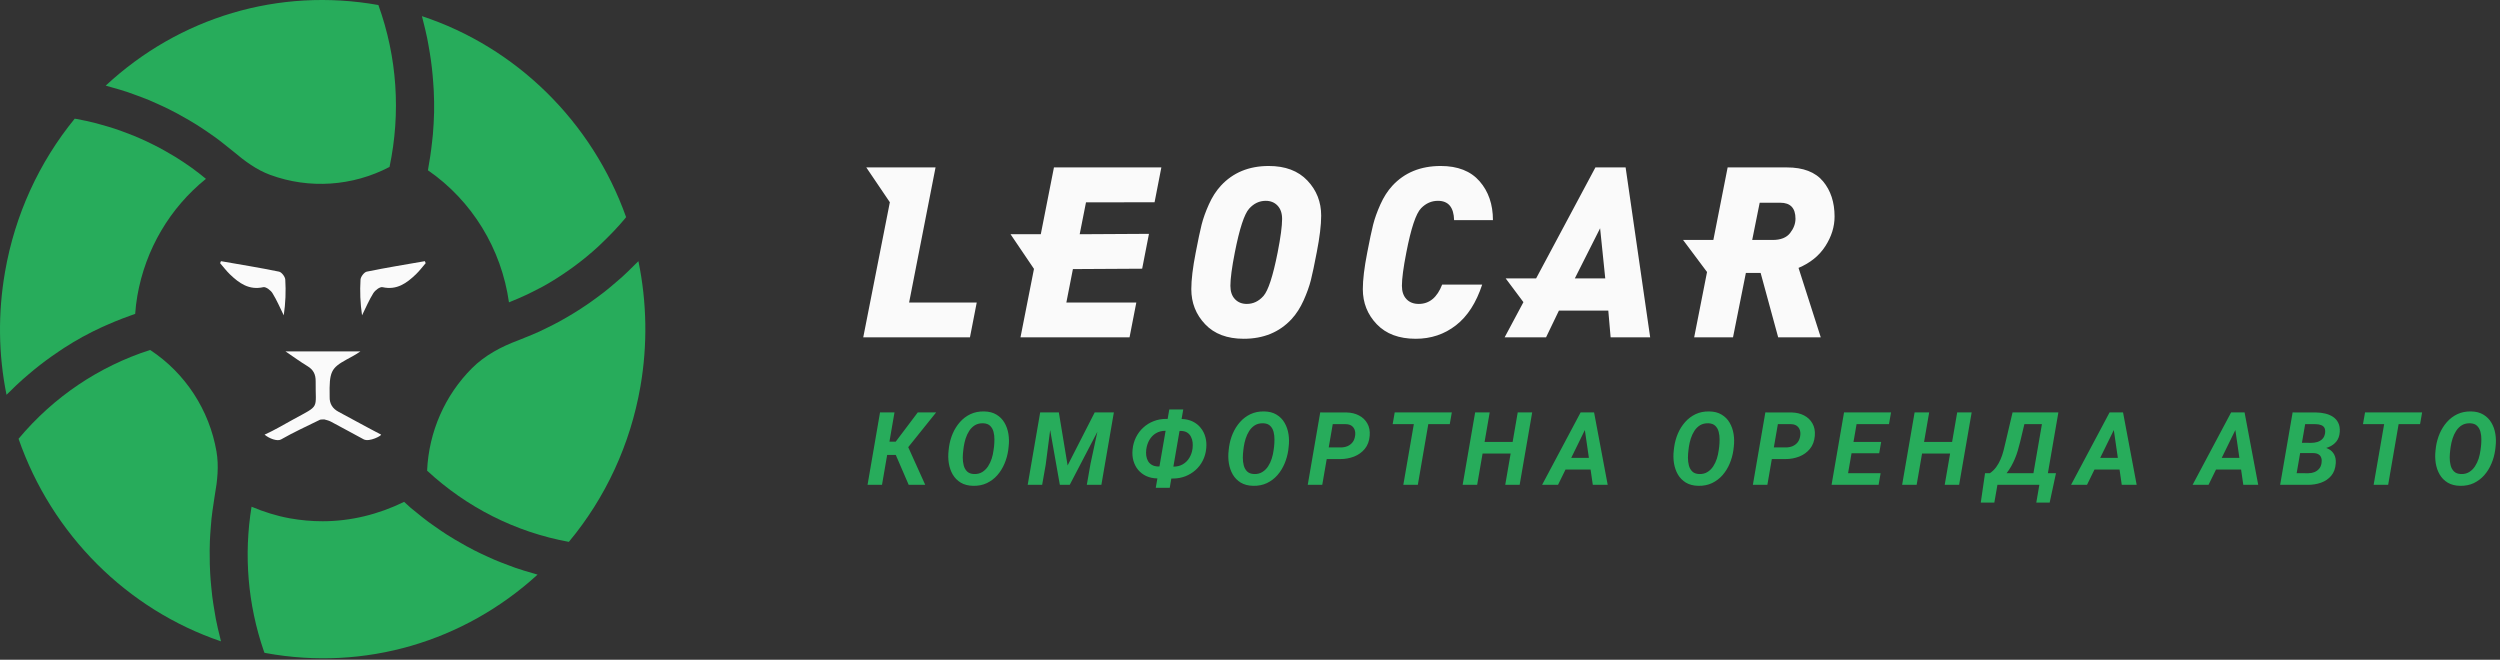 <svg width="216" height="57" viewBox="0 0 216 57" fill="none" xmlns="http://www.w3.org/2000/svg">
<rect x="0" y="0" width="216" height="57" fill="#333333" stroke="none"/>
<g clip-path="url(#clip0_1897_440)">
<path d="M154.665 20.135C154.356 20.534 153.851 20.733 153.149 20.733H151.39L152.037 17.516H153.817C154.693 17.516 155.13 17.977 155.13 18.898C155.13 19.325 154.975 19.737 154.665 20.135ZM157.709 21.27C158.241 20.444 158.507 19.592 158.507 18.712C158.507 17.475 158.173 16.458 157.507 15.661C156.839 14.864 155.798 14.465 154.383 14.465H149.268L148.034 20.733H145.418L147.488 23.502L146.376 29.147H149.732L150.844 23.579H152.118L153.635 29.147H157.314L155.393 23.146C156.404 22.72 157.177 22.094 157.709 21.27ZM121.509 21.806C121.252 23.111 121.125 24.074 121.125 24.692C121.125 25.187 121.256 25.572 121.52 25.847C121.781 26.122 122.136 26.259 122.58 26.259C123.497 26.259 124.171 25.703 124.602 24.589H128.06C127.547 26.157 126.793 27.329 125.795 28.105C124.798 28.882 123.638 29.27 122.318 29.27C120.875 29.27 119.754 28.851 118.952 28.012C118.149 27.174 117.748 26.164 117.748 24.981C117.748 24.17 117.876 23.111 118.132 21.806C118.335 20.747 118.503 19.95 118.638 19.413C118.773 18.877 118.982 18.293 119.265 17.661C119.548 17.028 119.892 16.492 120.296 16.052C121.348 14.911 122.742 14.341 124.482 14.341C125.95 14.341 127.069 14.781 127.837 15.661C128.605 16.541 128.99 17.661 128.99 19.022H125.634C125.606 17.909 125.141 17.351 124.238 17.351C123.685 17.351 123.2 17.564 122.783 17.991C122.338 18.445 121.914 19.716 121.509 21.806ZM110.39 21.806C109.985 23.854 109.574 25.112 109.157 25.579C108.752 26.033 108.274 26.259 107.721 26.259C107.303 26.259 106.963 26.122 106.7 25.847C106.437 25.572 106.306 25.187 106.306 24.692C106.306 24.074 106.434 23.111 106.69 21.806C107.094 19.757 107.505 18.5 107.923 18.032C108.328 17.578 108.806 17.351 109.359 17.351C109.776 17.351 110.117 17.489 110.379 17.764C110.642 18.039 110.774 18.424 110.774 18.918C110.774 19.537 110.646 20.499 110.39 21.806ZM109.621 14.341C107.909 14.341 106.528 14.911 105.477 16.052C105.073 16.492 104.729 17.028 104.446 17.661C104.162 18.293 103.954 18.877 103.818 19.413C103.684 19.95 103.516 20.747 103.313 21.806C103.057 23.111 102.929 24.17 102.929 24.981C102.929 26.164 103.327 27.174 104.122 28.012C104.917 28.851 106.029 29.27 107.458 29.27C109.17 29.27 110.552 28.7 111.603 27.559C112.007 27.119 112.35 26.582 112.634 25.95C112.917 25.318 113.126 24.734 113.261 24.198C113.395 23.662 113.564 22.864 113.766 21.806C114.021 20.499 114.15 19.441 114.15 18.63C114.15 17.448 113.753 16.437 112.957 15.598C112.162 14.76 111.05 14.341 109.621 14.341ZM97.718 14.465H100.341L99.755 17.475H97.125L97.124 17.481H93.83L93.285 20.238L99.27 20.204L98.683 23.215L92.699 23.249L92.133 26.136H98.178L97.592 29.147H88.17L89.336 23.23L87.31 20.236H89.925L90.467 17.481L91.06 14.471L91.061 14.465H94.356H97.718ZM78.547 26.136H84.39L83.804 29.147H74.584L76.883 17.474L74.847 14.465H77.475H77.477H80.831L78.547 26.136ZM136.065 24.053L138.249 19.723L138.694 24.053H136.065ZM137.844 14.465L132.718 24.058L132.719 24.053H130.09L131.624 26.106L130 29.147H133.578L134.69 26.837H138.957L139.158 29.147H142.575L140.453 14.465H137.844Z" fill="#FAFAFA"/>
<path d="M53.192 24.411C52.875 24.684 52.557 24.954 52.23 25.211C52.028 25.37 51.821 25.521 51.614 25.675C51.299 25.909 50.982 26.138 50.657 26.358C50.439 26.507 50.218 26.651 49.996 26.792C49.669 27.002 49.337 27.203 49.001 27.398C48.776 27.529 48.55 27.659 48.32 27.784C47.97 27.974 47.613 28.154 47.254 28.329C47.032 28.438 46.811 28.55 46.585 28.653C46.188 28.834 45.783 28.999 45.378 29.161C45.182 29.239 44.989 29.325 44.792 29.399C44.786 29.401 44.78 29.403 44.775 29.405C43.301 29.954 41.89 30.7 40.77 31.821C38.452 34.142 37.048 37.3 36.902 40.666C40.336 43.845 44.549 45.977 49.145 46.816C49.147 46.816 49.15 46.815 49.152 46.814C52.336 42.989 54.466 38.372 55.33 33.406C55.955 29.812 55.893 26.117 55.159 22.565C55.148 22.577 55.136 22.587 55.125 22.599C55.033 22.694 54.934 22.783 54.84 22.877C54.475 23.247 54.104 23.609 53.721 23.956C53.548 24.113 53.368 24.259 53.192 24.411Z" fill="#27AC5B"/>
<path d="M46.151 49.559C45.612 49.41 45.078 49.248 44.551 49.068C44.345 48.997 44.143 48.915 43.939 48.84C43.538 48.691 43.138 48.54 42.745 48.373C42.516 48.276 42.291 48.171 42.065 48.069C41.703 47.903 41.344 47.734 40.989 47.554C40.758 47.436 40.529 47.313 40.301 47.189C39.959 47.003 39.621 46.809 39.288 46.609C39.063 46.474 38.84 46.339 38.62 46.198C38.285 45.984 37.957 45.759 37.631 45.53C37.426 45.386 37.219 45.245 37.018 45.096C36.669 44.836 36.329 44.562 35.991 44.286C35.826 44.15 35.656 44.022 35.493 43.883C35.297 43.714 35.108 43.535 34.915 43.36C32.708 44.443 30.304 45.036 27.867 45.036C26.924 45.036 25.978 44.951 25.04 44.783C23.908 44.577 22.805 44.232 21.734 43.78C21.054 47.95 21.407 52.221 22.793 56.25C22.811 56.301 22.832 56.351 22.85 56.402C22.904 56.413 22.958 56.423 23.012 56.433C31.53 57.975 40.086 55.453 46.445 49.648C46.431 49.643 46.416 49.638 46.402 49.634C46.317 49.612 46.236 49.582 46.151 49.559Z" fill="#27AC5B"/>
<path d="M19.018 55.096C18.879 54.552 18.752 54.006 18.645 53.457C18.601 53.234 18.57 53.009 18.531 52.785C18.459 52.363 18.39 51.94 18.337 51.515C18.304 51.259 18.281 51.003 18.256 50.746C18.217 50.348 18.183 49.95 18.16 49.552C18.145 49.286 18.134 49.021 18.127 48.755C18.115 48.36 18.112 47.965 18.116 47.569C18.119 47.306 18.123 47.043 18.133 46.78C18.149 46.373 18.177 45.967 18.21 45.561C18.23 45.312 18.247 45.062 18.274 44.813C18.321 44.371 18.385 43.929 18.453 43.489C18.485 43.279 18.51 43.068 18.547 42.859C18.55 42.84 18.554 42.821 18.557 42.801C18.782 41.547 18.921 40.263 18.704 39.007C18.088 35.433 16.015 32.236 12.97 30.236C8.553 31.658 4.629 34.29 1.605 37.908C1.604 37.91 1.604 37.913 1.604 37.915C4.486 46.203 10.992 52.663 19.092 55.412C19.089 55.401 19.087 55.39 19.084 55.378C19.059 55.285 19.042 55.19 19.018 55.096Z" fill="#27AC5B"/>
<path d="M2.444 32.364C2.772 32.083 3.105 31.809 3.446 31.544C3.62 31.408 3.795 31.275 3.972 31.143C4.326 30.881 4.686 30.63 5.052 30.385C5.212 30.278 5.37 30.166 5.532 30.063C6.06 29.724 6.595 29.4 7.144 29.099C7.155 29.093 7.166 29.088 7.178 29.082C7.714 28.788 8.263 28.517 8.818 28.259C9 28.175 9.185 28.099 9.369 28.018C9.764 27.845 10.162 27.68 10.566 27.525C10.779 27.444 10.991 27.366 11.206 27.29C11.365 27.234 11.52 27.169 11.68 27.116C11.718 26.573 11.781 26.055 11.868 25.551C12.568 21.534 14.687 17.956 17.793 15.452C17.386 15.119 16.974 14.793 16.549 14.487C16.534 14.476 16.517 14.467 16.502 14.456C16.057 14.137 15.601 13.837 15.137 13.55C14.986 13.456 14.829 13.37 14.675 13.28C14.342 13.083 14.007 12.891 13.664 12.711C13.48 12.614 13.292 12.523 13.105 12.43C12.783 12.271 12.458 12.117 12.129 11.973C11.931 11.886 11.732 11.801 11.533 11.719C11.2 11.584 10.865 11.457 10.527 11.336C10.329 11.265 10.132 11.193 9.932 11.127C9.565 11.005 9.193 10.898 8.82 10.794C8.645 10.746 8.473 10.692 8.298 10.647C7.748 10.508 7.193 10.383 6.632 10.281C6.573 10.271 6.513 10.264 6.455 10.254C3.361 14.04 1.286 18.59 0.437 23.473C-0.185 27.05 -0.142 30.614 0.563 34.11C0.573 34.099 0.585 34.09 0.595 34.08C0.661 34.012 0.732 33.949 0.798 33.882C1.181 33.499 1.571 33.127 1.973 32.769C2.127 32.631 2.286 32.499 2.444 32.364Z" fill="#27AC5B"/>
<path d="M9.588 7.529C10.075 7.662 10.559 7.803 11.037 7.962C11.261 8.036 11.479 8.122 11.7 8.202C12.086 8.342 12.472 8.484 12.851 8.641C13.091 8.74 13.326 8.847 13.562 8.953C13.916 9.111 14.267 9.273 14.614 9.446C14.853 9.565 15.09 9.689 15.326 9.815C15.663 9.995 15.996 10.183 16.326 10.378C16.556 10.513 16.785 10.649 17.01 10.791C17.343 11.001 17.67 11.22 17.995 11.445C18.203 11.589 18.414 11.729 18.619 11.879C18.969 12.135 19.31 12.406 19.649 12.679C19.817 12.814 19.988 12.942 20.153 13.081C20.164 13.09 20.174 13.098 20.185 13.107C21.149 13.924 22.177 14.682 23.357 15.114C26.714 16.342 30.454 16.099 33.655 14.424C34.636 9.764 34.318 4.942 32.694 0.44C32.692 0.438 32.69 0.436 32.688 0.434C24.09 -1.101 15.491 1.486 9.134 7.397C9.149 7.401 9.163 7.406 9.178 7.41C9.316 7.446 9.45 7.491 9.588 7.529Z" fill="#27AC5B"/>
<path d="M36.456 1.396C36.459 1.41 36.462 1.425 36.466 1.439C36.493 1.536 36.513 1.636 36.539 1.734C36.676 2.254 36.8 2.778 36.909 3.304C36.953 3.514 36.988 3.725 37.026 3.936C37.104 4.359 37.173 4.783 37.232 5.208C37.263 5.436 37.292 5.663 37.318 5.891C37.368 6.325 37.404 6.76 37.434 7.196C37.447 7.4 37.466 7.602 37.475 7.806C37.505 8.436 37.518 9.068 37.506 9.699C37.506 9.725 37.503 9.751 37.503 9.776C37.489 10.385 37.453 10.994 37.402 11.602C37.384 11.806 37.359 12.008 37.337 12.211C37.291 12.65 37.236 13.088 37.169 13.525C37.135 13.748 37.098 13.969 37.059 14.191C37.029 14.365 37.007 14.539 36.973 14.713C40.787 17.341 43.33 21.509 43.974 26.124C44.041 26.097 44.106 26.067 44.172 26.04C44.998 25.71 45.802 25.336 46.584 24.919C46.679 24.869 46.777 24.824 46.871 24.772C47.668 24.335 48.435 23.844 49.18 23.319C49.319 23.221 49.459 23.122 49.597 23.02C50.323 22.486 51.023 21.914 51.69 21.299C51.8 21.198 51.905 21.091 52.013 20.988C52.701 20.331 53.365 19.644 53.982 18.904C53.988 18.896 53.994 18.889 54.001 18.881C54.033 18.841 54.063 18.801 54.096 18.761C51.15 10.492 44.588 4.081 36.456 1.396Z" fill="#27AC5B"/>
<path d="M31.686 23.471C31.463 23.517 31.165 23.91 31.149 24.158C31.088 25.167 31.124 26.183 31.281 27.245C31.6 26.602 31.879 25.932 32.258 25.326C32.416 25.074 32.826 24.762 33.05 24.812C34.278 25.087 35.132 24.473 35.937 23.698C36.242 23.405 36.499 23.06 36.778 22.738C36.754 22.681 36.731 22.623 36.707 22.565C35.031 22.858 33.352 23.129 31.686 23.471Z" fill="#FAFAFA"/>
<path d="M28.482 34.292C28.482 34.266 28.483 34.24 28.482 34.215C28.442 32.132 28.597 31.805 29.942 31.064C30.24 30.9 30.672 30.686 31.141 30.36H24.664C25.41 30.864 25.968 31.274 26.558 31.63C27.066 31.936 27.28 32.333 27.273 32.946C27.244 35.415 27.69 34.951 25.321 36.247C24.505 36.693 23.704 37.176 22.859 37.553C23.252 37.888 23.959 38.153 24.278 37.97C25.365 37.348 26.506 36.827 27.63 36.274C27.714 36.232 27.827 36.253 28.015 36.237C28.15 36.28 28.376 36.318 28.57 36.42C29.526 36.922 30.468 37.451 31.421 37.958C31.919 38.223 33.035 37.606 32.92 37.547C31.689 36.912 30.48 36.234 29.257 35.583C28.737 35.307 28.467 34.893 28.482 34.292Z" fill="#FAFAFA"/>
<path d="M23.539 25.326C23.918 25.932 24.197 26.602 24.516 27.245C24.673 26.183 24.709 25.167 24.648 24.158C24.633 23.91 24.334 23.517 24.111 23.471C22.445 23.129 20.766 22.858 19.09 22.565C19.067 22.623 19.043 22.681 19.019 22.738C19.298 23.059 19.556 23.404 19.86 23.698C20.665 24.473 21.52 25.087 22.747 24.812C22.971 24.762 23.381 25.074 23.539 25.326Z" fill="#FAFAFA"/>
<path d="M77.283 35.634L76.205 41.889H74.956L76.034 35.634H77.283ZM80.881 35.634L77.933 39.307H76.376L76.419 38.16H77.39L79.294 35.634H80.881ZM78.511 41.889L77.279 39.037L78.258 38.164L79.94 41.889H78.511ZM87.145 38.594L87.111 38.895C87.054 39.296 86.947 39.683 86.79 40.055C86.633 40.427 86.428 40.76 86.174 41.051C85.92 41.341 85.618 41.57 85.267 41.739C84.919 41.905 84.524 41.984 84.082 41.975C83.66 41.967 83.302 41.875 83.008 41.7C82.717 41.523 82.486 41.288 82.315 40.996C82.147 40.704 82.034 40.378 81.977 40.02C81.92 39.66 81.914 39.29 81.96 38.912L81.994 38.616C82.051 38.215 82.158 37.829 82.315 37.46C82.475 37.09 82.681 36.761 82.935 36.472C83.192 36.18 83.494 35.95 83.842 35.784C84.193 35.618 84.587 35.54 85.023 35.548C85.445 35.554 85.802 35.645 86.093 35.823C86.386 35.998 86.618 36.231 86.786 36.523C86.957 36.813 87.071 37.138 87.128 37.499C87.185 37.857 87.191 38.222 87.145 38.594ZM85.84 38.912L85.883 38.603C85.906 38.408 85.917 38.197 85.917 37.971C85.92 37.742 85.894 37.523 85.84 37.314C85.786 37.102 85.689 36.929 85.549 36.794C85.412 36.657 85.214 36.582 84.955 36.571C84.675 36.562 84.436 36.618 84.236 36.738C84.039 36.858 83.874 37.022 83.74 37.228C83.609 37.431 83.504 37.655 83.427 37.898C83.353 38.139 83.299 38.375 83.265 38.607L83.226 38.916C83.201 39.108 83.186 39.32 83.183 39.552C83.183 39.781 83.211 40.002 83.265 40.214C83.319 40.423 83.416 40.596 83.556 40.734C83.695 40.871 83.895 40.946 84.155 40.957C84.431 40.966 84.668 40.908 84.865 40.785C85.064 40.662 85.231 40.499 85.365 40.295C85.499 40.089 85.605 39.866 85.682 39.625C85.759 39.382 85.812 39.144 85.84 38.912ZM90.466 35.634H91.484L92.242 40.214L94.582 35.634H95.686L92.425 41.889H91.57L90.466 35.634ZM89.871 35.634H90.932L90.346 40.166L90.042 41.889H88.793L89.871 35.634ZM95.172 35.634H96.237L95.159 41.889H93.901L94.222 40.059L95.172 35.634ZM100.748 36.193L102.091 36.201C102.447 36.21 102.765 36.281 103.045 36.416C103.325 36.551 103.557 36.735 103.742 36.97C103.931 37.202 104.066 37.471 104.149 37.778C104.231 38.081 104.254 38.408 104.217 38.757C104.18 39.136 104.08 39.483 103.918 39.801C103.758 40.116 103.548 40.389 103.289 40.618C103.029 40.847 102.734 41.026 102.403 41.155C102.072 41.281 101.719 41.344 101.342 41.344L99.999 41.335C99.639 41.33 99.32 41.262 99.04 41.133C98.764 41.004 98.53 40.827 98.339 40.6C98.151 40.374 98.014 40.111 97.928 39.81C97.843 39.509 97.818 39.183 97.855 38.831C97.892 38.449 97.991 38.099 98.151 37.778C98.313 37.454 98.524 37.175 98.784 36.94C99.043 36.702 99.34 36.519 99.674 36.39C100.007 36.258 100.365 36.193 100.748 36.193ZM100.701 37.219C100.384 37.219 100.107 37.291 99.87 37.434C99.636 37.577 99.448 37.771 99.306 38.014C99.166 38.258 99.076 38.533 99.036 38.839C99.013 39.022 99.013 39.201 99.036 39.376C99.062 39.548 99.113 39.703 99.19 39.84C99.27 39.975 99.38 40.084 99.52 40.166C99.659 40.249 99.833 40.295 100.042 40.304L101.393 40.317C101.701 40.317 101.971 40.248 102.202 40.111C102.436 39.973 102.623 39.787 102.763 39.552C102.905 39.317 102.997 39.051 103.036 38.753C103.059 38.57 103.061 38.389 103.041 38.212C103.021 38.034 102.972 37.874 102.895 37.731C102.821 37.584 102.716 37.467 102.579 37.378C102.442 37.289 102.268 37.241 102.057 37.232L100.701 37.219ZM102.232 35.376L101.064 42.147H99.858L101.026 35.376H102.232ZM111.341 38.594L111.307 38.895C111.25 39.296 111.143 39.683 110.986 40.055C110.829 40.427 110.624 40.76 110.37 41.051C110.116 41.341 109.814 41.57 109.463 41.739C109.115 41.905 108.72 41.984 108.278 41.975C107.856 41.967 107.498 41.875 107.204 41.7C106.913 41.523 106.682 41.288 106.511 40.996C106.343 40.704 106.23 40.378 106.173 40.02C106.116 39.66 106.11 39.29 106.156 38.912L106.19 38.616C106.247 38.215 106.354 37.829 106.511 37.46C106.671 37.09 106.878 36.761 107.132 36.472C107.388 36.18 107.691 35.95 108.039 35.784C108.389 35.618 108.783 35.54 109.219 35.548C109.641 35.554 109.998 35.645 110.289 35.823C110.583 35.998 110.814 36.231 110.982 36.523C111.153 36.813 111.267 37.138 111.324 37.499C111.381 37.857 111.387 38.222 111.341 38.594ZM110.037 38.912L110.079 38.603C110.102 38.408 110.113 38.197 110.113 37.971C110.116 37.742 110.091 37.523 110.037 37.314C109.982 37.102 109.885 36.929 109.745 36.794C109.609 36.657 109.41 36.582 109.151 36.571C108.871 36.562 108.632 36.618 108.432 36.738C108.235 36.858 108.07 37.022 107.936 37.228C107.805 37.431 107.701 37.655 107.624 37.898C107.549 38.139 107.495 38.375 107.461 38.607L107.422 38.916C107.397 39.108 107.383 39.32 107.38 39.552C107.38 39.781 107.407 40.002 107.461 40.214C107.515 40.423 107.612 40.596 107.752 40.734C107.892 40.871 108.091 40.946 108.351 40.957C108.628 40.966 108.864 40.908 109.061 40.785C109.261 40.662 109.428 40.499 109.562 40.295C109.696 40.089 109.801 39.866 109.878 39.625C109.955 39.382 110.008 39.144 110.037 38.912ZM115.8 39.664L114.187 39.66L114.363 38.654L115.843 38.658C116.054 38.658 116.248 38.621 116.425 38.547C116.602 38.469 116.747 38.358 116.861 38.212C116.975 38.066 117.048 37.882 117.079 37.662C117.108 37.476 117.098 37.308 117.049 37.159C117.001 37.01 116.915 36.89 116.793 36.798C116.67 36.707 116.512 36.657 116.318 36.648L115.15 36.644L114.243 41.889H112.989L114.067 35.634L116.356 35.638C116.753 35.647 117.106 35.733 117.417 35.896C117.728 36.057 117.968 36.285 118.136 36.584C118.307 36.879 118.376 37.235 118.341 37.653C118.304 38.109 118.163 38.485 117.918 38.783C117.673 39.081 117.363 39.303 116.989 39.449C116.619 39.592 116.222 39.664 115.8 39.664ZM123.579 35.634L122.501 41.889H121.247L122.33 35.634H123.579ZM125.436 35.634L125.26 36.644H120.327L120.503 35.634H125.436ZM131.054 38.182L130.878 39.187H127.717L127.892 38.182H131.054ZM128.709 35.634L127.627 41.889H126.373L127.452 35.634H128.709ZM132.38 35.634L131.298 41.889H130.053L131.131 35.634H132.38ZM137.121 36.768L134.614 41.889H133.237L136.565 35.634H137.447L137.121 36.768ZM137.618 41.889L136.856 36.635L136.903 35.634H137.729L138.905 41.889H137.618ZM137.934 39.561L137.759 40.57H134.554L134.73 39.561H137.934ZM149.8 38.594L149.765 38.895C149.708 39.296 149.601 39.683 149.445 40.055C149.288 40.427 149.082 40.76 148.829 41.051C148.575 41.341 148.272 41.57 147.921 41.739C147.573 41.905 147.178 41.984 146.736 41.975C146.314 41.967 145.956 41.875 145.663 41.7C145.372 41.523 145.141 41.288 144.969 40.996C144.801 40.704 144.689 40.378 144.631 40.02C144.574 39.66 144.569 39.29 144.614 38.912L144.649 38.616C144.706 38.215 144.813 37.829 144.969 37.46C145.129 37.09 145.336 36.761 145.59 36.472C145.846 36.18 146.149 35.95 146.497 35.784C146.848 35.618 147.241 35.54 147.678 35.548C148.1 35.554 148.456 35.645 148.747 35.823C149.041 35.998 149.272 36.231 149.44 36.523C149.611 36.813 149.725 37.138 149.782 37.499C149.84 37.857 149.845 38.222 149.8 38.594ZM148.495 38.912L148.537 38.603C148.56 38.408 148.572 38.197 148.572 37.971C148.575 37.742 148.549 37.523 148.495 37.314C148.441 37.102 148.344 36.929 148.204 36.794C148.067 36.657 147.869 36.582 147.609 36.571C147.33 36.562 147.09 36.618 146.89 36.738C146.694 36.858 146.528 37.022 146.394 37.228C146.263 37.431 146.159 37.655 146.082 37.898C146.008 38.139 145.953 38.375 145.919 38.607L145.881 38.916C145.855 39.108 145.841 39.32 145.838 39.552C145.838 39.781 145.865 40.002 145.919 40.214C145.973 40.423 146.07 40.596 146.21 40.734C146.35 40.871 146.549 40.946 146.809 40.957C147.086 40.966 147.322 40.908 147.519 40.785C147.719 40.662 147.886 40.499 148.02 40.295C148.154 40.089 148.259 39.866 148.337 39.625C148.413 39.382 148.466 39.144 148.495 38.912ZM154.258 39.664L152.645 39.66L152.821 38.654L154.301 38.658C154.512 38.658 154.706 38.621 154.883 38.547C155.06 38.469 155.205 38.358 155.319 38.212C155.433 38.066 155.506 37.882 155.538 37.662C155.566 37.476 155.556 37.308 155.508 37.159C155.459 37.01 155.374 36.89 155.251 36.798C155.128 36.707 154.97 36.657 154.776 36.648L153.608 36.644L152.701 41.889H151.448L152.526 35.634L154.815 35.638C155.211 35.647 155.565 35.733 155.876 35.896C156.186 36.057 156.426 36.285 156.594 36.584C156.765 36.879 156.834 37.235 156.8 37.653C156.763 38.109 156.621 38.485 156.376 38.783C156.131 39.081 155.821 39.303 155.448 39.449C155.077 39.592 154.681 39.664 154.258 39.664ZM162.486 40.884L162.311 41.889H159.089L159.261 40.884H162.486ZM160.583 35.634L159.5 41.889H158.247L159.325 35.634H160.583ZM162.533 38.182L162.362 39.161H159.56L159.731 38.182H162.533ZM163.385 35.634L163.209 36.644H159.992L160.172 35.634H163.385ZM169.025 38.182L168.849 39.187H165.687L165.863 38.182H169.025ZM166.68 35.634L165.598 41.889H164.344L165.422 35.634H166.68ZM170.351 35.634L169.268 41.889H168.023L169.101 35.634H170.351ZM176.735 40.884L176.559 41.889H172.204L172.38 40.884H176.735ZM172.752 40.884L172.311 43.423H171.139L171.507 40.884H172.752ZM177.637 40.884L177.09 43.427H175.935L176.375 40.884H177.637ZM176.957 35.634L176.782 36.644H173.868L174.044 35.634H176.957ZM177.843 35.634L176.765 41.889H175.515L176.598 35.634H177.843ZM173.885 35.634H175.148L174.54 38.177C174.48 38.432 174.413 38.681 174.339 38.925C174.268 39.168 174.184 39.405 174.086 39.634C173.992 39.86 173.885 40.079 173.766 40.291C173.646 40.5 173.512 40.701 173.364 40.893C173.218 41.082 173.055 41.261 172.876 41.43C172.696 41.596 172.498 41.749 172.281 41.889H171.498L171.644 40.884L171.913 40.893C172.133 40.744 172.318 40.566 172.469 40.36C172.621 40.151 172.747 39.926 172.85 39.685C172.953 39.445 173.037 39.197 173.102 38.942C173.171 38.684 173.232 38.431 173.286 38.182L173.885 35.634ZM182.824 36.768L180.317 41.889H178.939L182.267 35.634H183.149L182.824 36.768ZM183.32 41.889L182.558 36.635L182.605 35.634H183.431L184.608 41.889H183.32ZM183.637 39.561L183.461 40.57H180.257L180.432 39.561H183.637ZM193.324 36.768L190.817 41.889H189.44L192.768 35.634H193.649L193.324 36.768ZM193.821 41.889L193.059 36.635L193.107 35.634H193.931L195.109 41.889H193.821ZM194.137 39.561L193.962 40.57H190.758L190.933 39.561H194.137ZM199.901 39.144H198.291L198.442 38.259L199.682 38.263C199.87 38.263 200.051 38.237 200.221 38.186C200.396 38.132 200.541 38.044 200.657 37.924C200.777 37.801 200.853 37.636 200.886 37.43C200.91 37.235 200.893 37.082 200.834 36.97C200.773 36.858 200.678 36.778 200.547 36.73C200.419 36.678 200.267 36.651 200.089 36.648L199.166 36.644L198.257 41.889H197.004L198.082 35.634L200.128 35.638C200.396 35.641 200.655 35.673 200.907 35.733C201.158 35.793 201.379 35.888 201.573 36.016C201.768 36.145 201.918 36.316 202.023 36.528C202.131 36.74 202.175 37 202.156 37.31C202.135 37.648 202.038 37.925 201.865 38.143C201.691 38.358 201.469 38.52 201.196 38.629C200.929 38.737 200.642 38.8 200.333 38.818L199.901 39.144ZM199.392 41.889H197.449L198.109 40.884L199.43 40.888C199.619 40.888 199.794 40.857 199.956 40.794C200.122 40.728 200.261 40.63 200.371 40.502C200.482 40.373 200.552 40.208 200.581 40.008C200.608 39.839 200.6 39.691 200.56 39.565C200.52 39.436 200.446 39.337 200.337 39.269C200.232 39.197 200.091 39.157 199.914 39.148L198.648 39.144L198.806 38.259L200.261 38.263L200.474 38.607C200.754 38.621 200.996 38.686 201.202 38.8C201.409 38.912 201.568 39.071 201.676 39.277C201.785 39.483 201.829 39.731 201.809 40.02C201.781 40.467 201.651 40.828 201.419 41.103C201.189 41.378 200.893 41.578 200.533 41.705C200.177 41.831 199.796 41.892 199.392 41.889ZM207.415 35.634L206.337 41.889H205.082L206.166 35.634H207.415ZM209.27 35.634L209.095 36.644H204.162L204.339 35.634H209.27ZM215.617 38.594L215.583 38.895C215.526 39.296 215.419 39.683 215.261 40.055C215.105 40.427 214.899 40.76 214.646 41.051C214.392 41.341 214.089 41.57 213.739 41.739C213.39 41.905 212.996 41.984 212.554 41.975C212.131 41.967 211.773 41.875 211.48 41.7C211.189 41.523 210.958 41.288 210.787 40.996C210.619 40.704 210.505 40.378 210.448 40.02C210.392 39.66 210.387 39.29 210.43 38.912L210.465 38.616C210.522 38.215 210.63 37.829 210.787 37.46C210.947 37.09 211.152 36.761 211.408 36.472C211.663 36.18 211.966 35.95 212.314 35.784C212.665 35.618 213.059 35.54 213.495 35.548C213.916 35.554 214.272 35.645 214.564 35.823C214.857 35.998 215.089 36.231 215.257 36.523C215.429 36.813 215.543 37.138 215.6 37.499C215.657 37.857 215.663 38.222 215.617 38.594ZM214.312 38.912L214.354 38.603C214.377 38.408 214.389 38.197 214.389 37.971C214.392 37.742 214.366 37.523 214.312 37.314C214.257 37.102 214.16 36.929 214.021 36.794C213.884 36.657 213.686 36.582 213.427 36.571C213.147 36.562 212.907 36.618 212.707 36.738C212.51 36.858 212.345 37.022 212.211 37.228C212.08 37.431 211.975 37.655 211.899 37.898C211.825 38.139 211.769 38.375 211.737 38.607L211.697 38.916C211.672 39.108 211.657 39.32 211.655 39.552C211.655 39.781 211.682 40.002 211.737 40.214C211.79 40.423 211.888 40.596 212.027 40.734C212.168 40.871 212.366 40.946 212.627 40.957C212.903 40.966 213.139 40.908 213.337 40.785C213.535 40.662 213.703 40.499 213.836 40.295C213.971 40.089 214.076 39.866 214.154 39.625C214.23 39.382 214.284 39.144 214.312 38.912Z" fill="#27AC5B"/>
</g>
<defs>
<clipPath id="clip0_1897_440">
<rect width="216" height="57" fill="white"/>
</clipPath>
</defs>
</svg>
